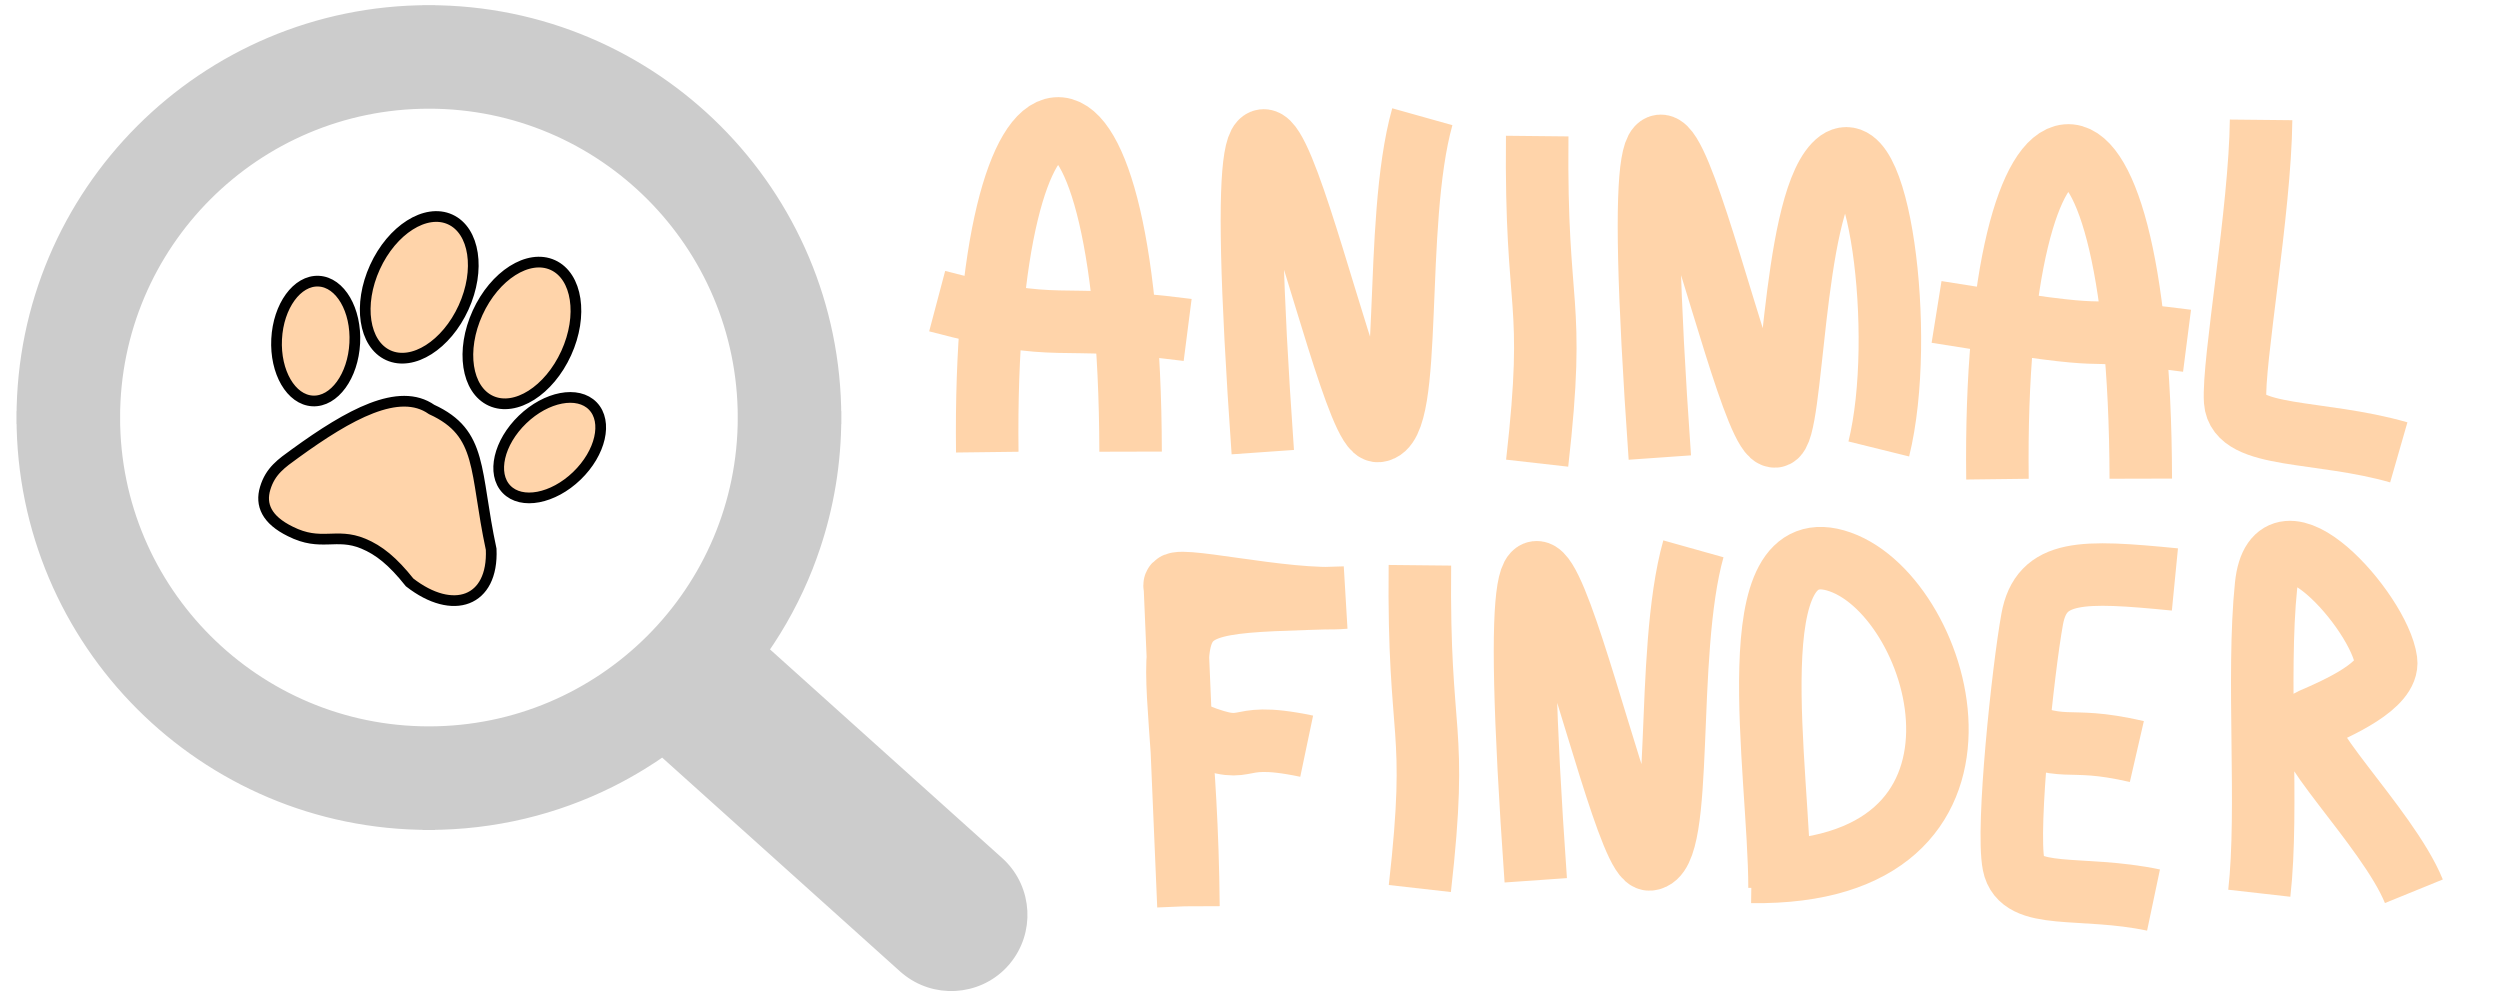 <svg width="200" height="80" xmlns="http://www.w3.org/2000/svg">
 <title>Animal_logo</title>

 <g>
  <title>Layer 1</title>
  <g stroke="null" id="svg_19">
   <path stroke="#ffd4aa" stroke-width="5" id="svg_3" d="m78.982,36.171c-0.412,-33.532 11.376,-35.503 11.466,-0.039" fill="none"/>
   <path stroke="#ffd4aa" id="svg_4" d="m95.012,26.396c-11.104,-1.425 -9.729,0.424 -20.038,-2.305" stroke-width="5" fill="none"/>
   <path stroke="#ffd4aa" stroke-width="5" id="svg_5" d="m101.023,36.171c-3.879,-55.229 6.312,-1.441 9.218,-1.692c2.907,-0.251 1.122,-16.511 3.544,-25.141" fill="none"/>
   <path stroke="#ffd4aa" id="svg_6" d="m122.977,10.887c-0.15,14.514 1.535,12.568 -0.004,26.167" stroke-width="5" fill="none"/>
   <path stroke="#ffd4aa" stroke-width="5" id="svg_7" d="m132.787,36.604c-3.879,-55.229 6.312,-1.441 9.218,-1.692c1.453,-0.126 1.302,-18.083 4.763,-21.745c3.461,-3.663 5.781,13.668 3.535,22.75" fill="none"/>
   <path stroke="#ffd4aa" stroke-width="5" id="svg_8" d="m159.797,38.332c-0.412,-33.532 11.376,-35.503 11.466,-0.039" fill="none"/>
   <path stroke="#ffd4aa" id="svg_9" d="m174.963,27.26c-11.104,-1.425 -3.03,0.424 -20.038,-2.305" stroke-width="5" fill="none"/>
   <path stroke="#ffd4aa" id="svg_10" d="m180.887,9.59c-0.075,7.257 -2.284,19.474 -2.074,22.502c0.21,3.028 6.729,2.268 13.09,4.097" stroke-width="5" fill="none"/>
  </g>
  <g id="svg_20">
   <g stroke="null">
    <g stroke="null">
     <path fill="#cccccc" stroke="#cccccc" d="m34.313,0.909l0.01,0l0,0.005c8.97,0.003 17.093,3.641 22.971,9.52c5.868,5.871 9.503,13.986 9.509,22.949l0.005,0l0,0.021l0,0.026l-0.005,0c-0.003,3.612 -0.596,7.089 -1.686,10.331c-0.183,0.544 -0.374,1.067 -0.57,1.566l0,0.005c-0.94,2.379 -2.155,4.628 -3.606,6.7l18.905,16.992l0.012,0.01l0.102,0.095l0.007,0.007c1.067,1.016 1.649,2.377 1.722,3.757c0.072,1.365 -0.353,2.761 -1.286,3.882l-0.007,0.01l-0.114,0.132l-0.023,0.023l-0.095,0.104l-0.01,0.014c-1.017,1.067 -2.375,1.647 -3.757,1.72c-1.363,0.072 -2.761,-0.351 -3.882,-1.286l-0.01,-0.007l-0.133,-0.114l-0.019,-0.016l-19.336,-17.379c-0.572,0.403 -1.156,0.786 -1.747,1.147c-0.802,0.491 -1.632,0.953 -2.479,1.375c-4.355,2.173 -9.276,3.395 -14.478,3.395l0,0.005l-0.01,0l0,-0.005c-8.97,-0.003 -17.094,-3.641 -22.972,-9.52c-5.87,-5.871 -9.503,-13.987 -9.509,-22.948l-0.005,0l0,-0.021l0,-0.01l0.005,0c0.003,-8.97 3.641,-17.094 9.52,-22.972c5.871,-5.867 13.986,-9.503 22.949,-9.508l0,-0.005l0.021,0l0,0zm0.01,7.287l0,0.005l-0.01,0l-0.021,0l0,-0.005c-6.947,0.005 -13.243,2.828 -17.801,7.384c-4.558,4.556 -7.383,10.859 -7.385,17.814l0.005,0l0,0.01l0,0.021l-0.005,0c0.005,6.947 2.826,13.24 7.384,17.799c4.556,4.558 10.859,7.384 17.814,7.385l0,-0.005l0.01,0l0.021,0l0,0.005c6.947,-0.005 13.24,-2.826 17.8,-7.384c4.558,-4.556 7.383,-10.857 7.385,-17.812l-0.004,0l0,-0.01l0,-0.021l0.004,0c-0.004,-6.947 -2.828,-13.243 -7.383,-17.801c-4.556,-4.558 -10.857,-7.384 -17.812,-7.386l0,0z"/>
    </g>
   </g>
   <g stroke="null">
    <g stroke="null" transform="rotate(15.088 34.347 32.163) matrix(0.845 0.14 -0.14 0.845 12.212 2.967)">
     <path fill="#ffd4aa" clip-rule="evenodd" fill-rule="evenodd" d="m25.769,13.078c2.51,0 4.547,3.121 4.547,6.969s-2.037,6.969 -4.547,6.969c-2.51,0 -4.547,-3.119 -4.547,-6.969c0.003,-3.848 2.037,-6.969 4.547,-6.969l0,0zm5.781,16.87c5.324,0.011 5.986,3.538 10.475,9.575c2.238,4.392 -0.668,7.161 -5.647,5.976c-2.259,-1.151 -3.848,-1.557 -5.442,-1.503c-2.761,0.096 -3.458,1.917 -6.67,1.789c-2.478,-0.067 -3.594,-1.105 -3.81,-2.689c-0.232,-1.682 0.417,-2.745 1.207,-4.136c3.071,-5.415 6.245,-9.69 9.887,-9.012l0,0l0,0zm-14.563,-6.534c-1.877,0.742 -2.475,3.677 -1.338,6.552c1.137,2.876 3.581,4.606 5.458,3.864c1.877,-0.742 2.475,-3.677 1.338,-6.552c-1.137,-2.876 -3.581,-4.606 -5.458,-3.864l0,0zm28.138,0c1.877,0.742 2.475,3.677 1.338,6.552c-1.137,2.876 -3.583,4.606 -5.458,3.864c-1.877,-0.742 -2.475,-3.677 -1.338,-6.552c1.137,-2.876 3.581,-4.606 5.458,-3.864l0,0zm-8.865,-10.435c2.51,0 4.547,3.121 4.547,6.969s-2.037,6.969 -4.547,6.969c-2.51,0 -4.547,-3.119 -4.547,-6.969c0.003,-3.848 2.037,-6.969 4.547,-6.969l0,0z" class="st0"/>
    </g>
   </g>
  </g>
  <g stroke="null" id="svg_21">
   <path stroke="#ffd4aa" id="svg_11" d="m95.076,72.493c-0.214,-25.199 -5.49,-24.116 12.505,-24.686c-4.743,0.415 -14.184,-1.946 -13.589,-0.89l1.084,25.575z" stroke-width="5" fill="none"/>
   <path stroke="#ffd4aa" id="svg_12" d="m104.534,59.696c-6.714,-1.409 -3.747,1.273 -9.98,-1.424" stroke-width="5" fill="none"/>
   <path stroke="#ffd4aa" id="svg_13" d="m113.592,45.222c-0.148,14.344 1.517,12.421 -0.004,25.86" stroke-width="5" fill="none"/>
   <path stroke="#ffd4aa" stroke-width="5" id="svg_14" d="m122.86,70.424c-3.834,-54.582 6.238,-1.424 9.11,-1.672c2.873,-0.248 1.109,-16.318 3.502,-24.846" fill="none"/>
   <path stroke="#ffd4aa" stroke-width="5" id="svg_15" d="m142.363,71.031c0.009,-9.3 -3.544,-29.061 4.861,-26.073c8.405,2.988 14.674,25.096 -7.101,24.793" fill="none"/>
   <path stroke="#ffd4aa" id="svg_16" d="m173.993,46.357c-7.441,-0.73 -10.693,-0.828 -11.419,3.179c-0.727,4.007 -2.071,16.671 -1.487,19.613c0.584,2.941 5.381,1.631 11.194,2.855" stroke-width="5" fill="none"/>
   <path stroke="#ffd4aa" id="svg_17" d="m193.11,71.301c-2.112,-5.182 -10.27,-12.843 -8.186,-13.739c2.084,-0.896 6.227,-2.732 5.962,-4.698c-0.529,-3.933 -8.85,-13.276 -9.601,-6.014c-0.75,7.262 0.22,17.889 -0.541,24.609" stroke-width="5" fill="none"/>
   <path stroke="#ffd4aa" id="svg_18" d="m170.948,60.123c-6.122,-1.409 -5.364,0.419 -11.048,-2.278" stroke-width="5" fill="none"/>
  </g>
 </g>
</svg>